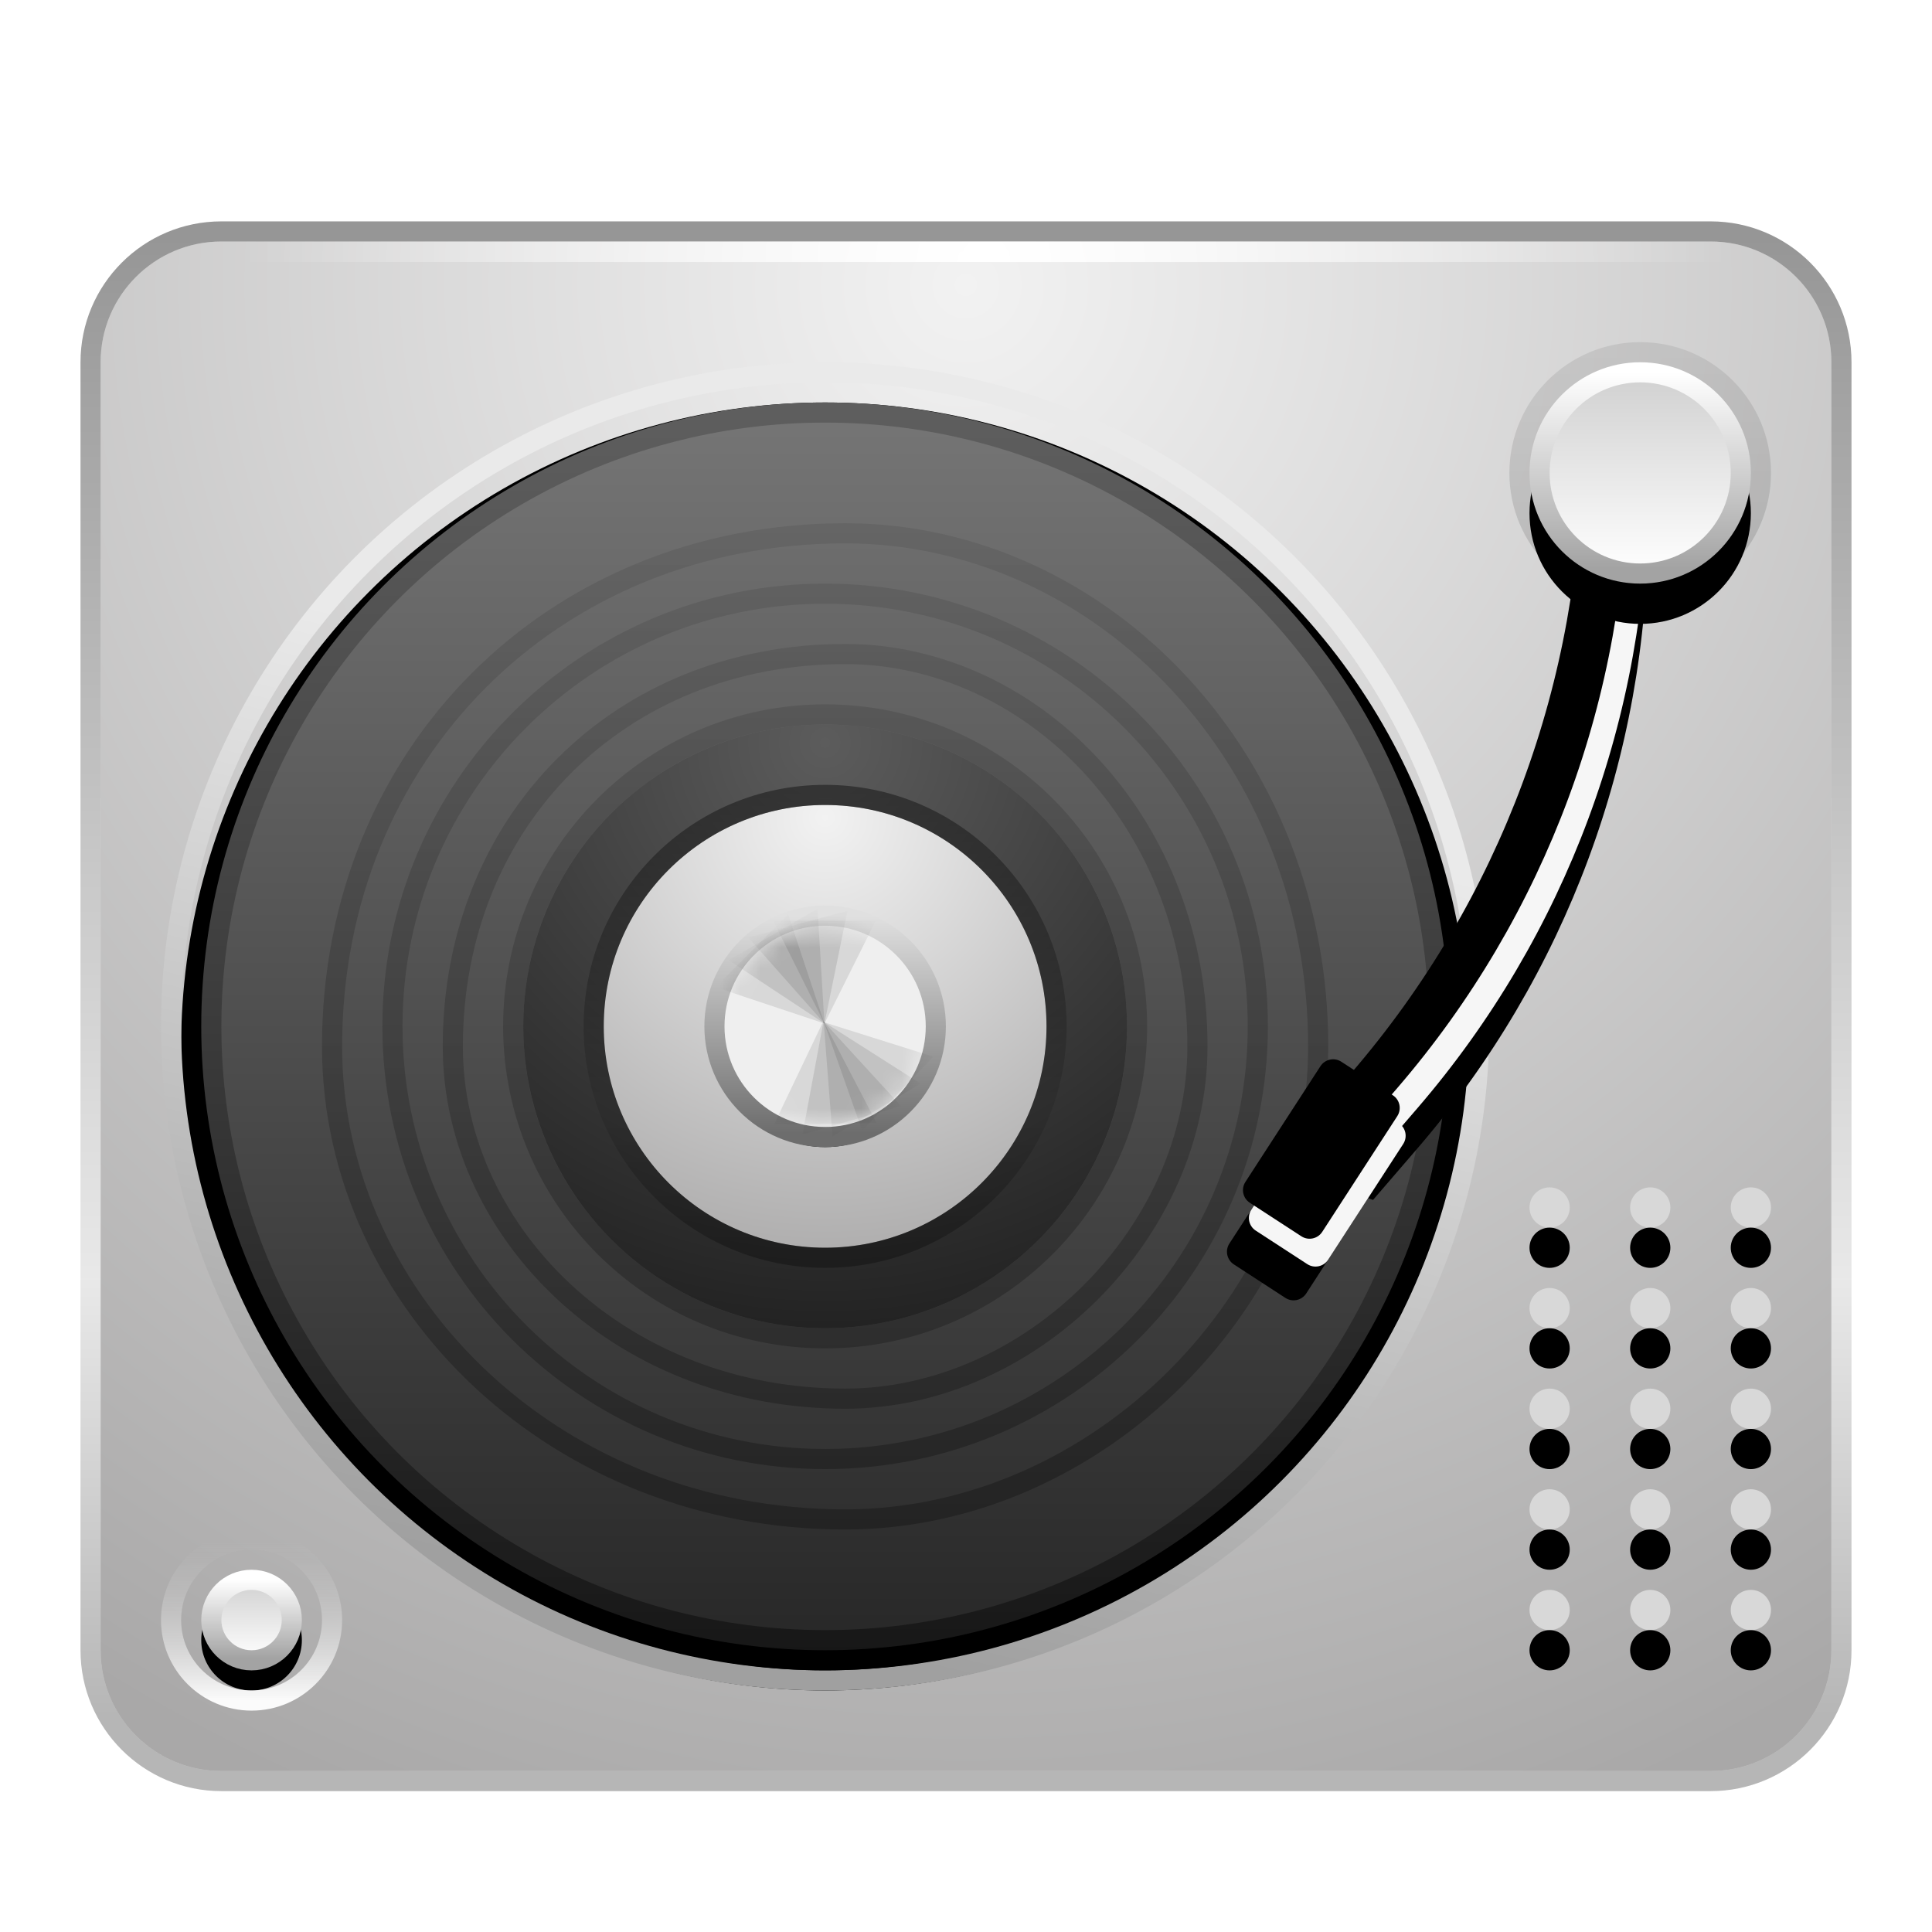 <svg xmlns="http://www.w3.org/2000/svg" xmlns:xlink="http://www.w3.org/1999/xlink" width="96" height="96" viewBox="0 0 96 96">
  <defs>
    <filter id="deepin-music-a" width="128.7%" height="132.5%" x="-14.1%" y="-16.2%" filterUnits="objectBoundingBox">
      <feOffset dy="2" in="SourceAlpha" result="shadowOffsetOuter1"/>
      <feGaussianBlur in="shadowOffsetOuter1" result="shadowBlurOuter1" stdDeviation="2"/>
      <feColorMatrix in="shadowBlurOuter1" result="shadowMatrixOuter1" values="0 0 0 0 0   0 0 0 0 0   0 0 0 0 0  0 0 0 0.2 0"/>
      <feMerge>
        <feMergeNode in="shadowMatrixOuter1"/>
        <feMergeNode in="SourceGraphic"/>
      </feMerge>
    </filter>
    <radialGradient id="deepin-music-b" cx="50%" cy="2.951%" r="107.025%" fx="50%" fy="2.951%" gradientTransform="matrix(0 1 -.884 0 .526 -.47)">
      <stop offset="0%" stop-color="#F2F2F2"/>
      <stop offset="100%" stop-color="#A9A8A8"/>
    </radialGradient>
    <linearGradient id="deepin-music-c" x1="50%" x2="50%" y1="0%" y2="96.08%">
      <stop offset="0%" stop-opacity=".411"/>
      <stop offset="70.55%" stop-opacity=".088"/>
      <stop offset="100%" stop-opacity=".285"/>
    </linearGradient>
    <radialGradient id="deepin-music-d" cx="50%" cy="100%" r="3744.474%" fx="50%" fy="100%" gradientTransform="matrix(.013 0 0 1 .493 0)">
      <stop offset="0%" stop-color="#FFF"/>
      <stop offset="100%" stop-color="#FFF" stop-opacity="0"/>
    </radialGradient>
    <linearGradient id="deepin-music-g" x1="59.543%" x2="43.53%" y1="29.192%" y2="96.03%">
      <stop offset="0%" stop-color="#EAEAEA"/>
      <stop offset="100%" stop-color="#A0A0A0"/>
    </linearGradient>
    <circle id="deepin-music-f" cx="32.704" cy="32.409" r="32"/>
    <filter id="deepin-music-e" width="118.8%" height="118.8%" x="-9.4%" y="-7.8%" filterUnits="objectBoundingBox">
      <feMorphology in="SourceAlpha" operator="dilate" radius="1" result="shadowSpreadOuter1"/>
      <feOffset dy="1" in="shadowSpreadOuter1" result="shadowOffsetOuter1"/>
      <feGaussianBlur in="shadowOffsetOuter1" result="shadowBlurOuter1" stdDeviation="1.5"/>
      <feComposite in="shadowBlurOuter1" in2="SourceAlpha" operator="out" result="shadowBlurOuter1"/>
      <feColorMatrix in="shadowBlurOuter1" values="0 0 0 0 0   0 0 0 0 0   0 0 0 0 0  0 0 0 0.319 0"/>
    </filter>
    <linearGradient id="deepin-music-j" x1="50%" x2="50%" y1="-2.17%" y2="102.17%">
      <stop offset="0%" stop-color="#777"/>
      <stop offset="100%" stop-color="#262626"/>
    </linearGradient>
    <linearGradient id="deepin-music-k" x1="55.714%" x2="55.714%" y1="-1.151%" y2="100.931%">
      <stop offset="0%" stop-color="#5F5F5F"/>
      <stop offset="100%" stop-color="#171717"/>
    </linearGradient>
    <circle id="deepin-music-i" cx="32.704" cy="32.409" r="30"/>
    <filter id="deepin-music-h" width="121.7%" height="121.7%" x="-10.8%" y="-7.5%" filterUnits="objectBoundingBox">
      <feMorphology in="SourceAlpha" operator="dilate" radius="1" result="shadowSpreadOuter1"/>
      <feOffset dy="2" in="shadowSpreadOuter1" result="shadowOffsetOuter1"/>
      <feGaussianBlur in="shadowOffsetOuter1" result="shadowBlurOuter1" stdDeviation="1.5"/>
      <feComposite in="shadowBlurOuter1" in2="SourceAlpha" operator="out" result="shadowBlurOuter1"/>
      <feColorMatrix in="shadowBlurOuter1" values="0 0 0 0 0   0 0 0 0 0   0 0 0 0 0  0 0 0 0.2 0"/>
    </filter>
    <linearGradient id="deepin-music-l" x1="50%" x2="50%" y1="0%" y2="98.943%">
      <stop offset="0%" stop-opacity=".082"/>
      <stop offset="100%" stop-opacity=".258"/>
    </linearGradient>
    <radialGradient id="deepin-music-m" cx="50%" cy="2.951%" r="107.025%" fx="50%" fy="2.951%">
      <stop offset="0%" stop-color="#5C5C5C"/>
      <stop offset="100%" stop-color="#1D1D1D"/>
    </radialGradient>
    <radialGradient id="deepin-music-n" cx="50%" cy="2.951%" r="107.025%" fx="50%" fy="2.951%">
      <stop offset="0%" stop-color="#F2F2F2"/>
      <stop offset="100%" stop-color="#A9A8A8"/>
    </radialGradient>
    <linearGradient id="deepin-music-o" x1="50%" x2="50%" y1="0%" y2="96.08%">
      <stop offset="0%" stop-opacity=".411"/>
      <stop offset="70.55%" stop-opacity=".088"/>
      <stop offset="100%" stop-opacity=".285"/>
    </linearGradient>
    <linearGradient id="deepin-music-r" x1="50%" x2="50%" y1="0%" y2="100%">
      <stop offset="0%" stop-color="#E0E0E0"/>
      <stop offset="98.421%" stop-color="#6D6D6D"/>
    </linearGradient>
    <circle id="deepin-music-p" cx="32.704" cy="32.409" r="5"/>
    <filter id="deepin-music-q" width="190%" height="190%" x="-45%" y="-35%" filterUnits="objectBoundingBox">
      <feMorphology in="SourceAlpha" operator="dilate" radius="1" result="shadowSpreadOuter1"/>
      <feOffset dy="1" in="shadowSpreadOuter1" result="shadowOffsetOuter1"/>
      <feGaussianBlur in="shadowOffsetOuter1" result="shadowBlurOuter1" stdDeviation="1"/>
      <feComposite in="shadowBlurOuter1" in2="SourceAlpha" operator="out" result="shadowBlurOuter1"/>
      <feColorMatrix in="shadowBlurOuter1" values="0 0 0 0 0   0 0 0 0 0   0 0 0 0 0  0 0 0 0.292 0"/>
    </filter>
    <path id="deepin-music-u" d="M75.356,11.649 L77.632,11.649 L77.632,12.724 C77.632,24.042 73.57,34.984 66.184,43.56 L63.977,46.122 L63.977,46.122 L61.701,45.362 L63.908,42.8 C71.294,34.224 75.356,23.283 75.356,11.965 L75.356,11.649 L75.356,11.649 Z"/>
    <filter id="deepin-music-t" width="169%" height="131.9%" x="-34.5%" y="-10.2%" filterUnits="objectBoundingBox">
      <feOffset dy="2" in="SourceAlpha" result="shadowOffsetOuter1"/>
      <feGaussianBlur in="shadowOffsetOuter1" result="shadowBlurOuter1" stdDeviation="1.5"/>
      <feColorMatrix in="shadowBlurOuter1" values="0 0 0 0 0   0 0 0 0 0   0 0 0 0 0  0 0 0 0.647 0"/>
    </filter>
    <filter id="deepin-music-v" width="143.9%" height="120.3%" x="-22%" y="-4.4%" filterUnits="objectBoundingBox">
      <feOffset dx="-1" dy="-1" in="SourceAlpha" result="shadowOffsetInner1"/>
      <feComposite in="shadowOffsetInner1" in2="SourceAlpha" k2="-1" k3="1" operator="arithmetic" result="shadowInnerInner1"/>
      <feColorMatrix in="shadowInnerInner1" values="0 0 0 0 0   0 0 0 0 0   0 0 0 0 0  0 0 0 0.203 0"/>
    </filter>
    <linearGradient id="deepin-music-y" x1="50%" x2="50%" y1="0%" y2="100%">
      <stop offset="0%" stop-color="#D0D0D0"/>
      <stop offset="100%" stop-color="#FFF"/>
    </linearGradient>
    <linearGradient id="deepin-music-z" x1="50%" x2="50%" y1="0%" y2="97.55%">
      <stop offset="0%" stop-color="#FFF"/>
      <stop offset="100%" stop-color="#A3A3A3"/>
    </linearGradient>
    <linearGradient id="deepin-music-A" x1="50%" x2="50%" y1="0%" y2="100%">
      <stop offset="0%" stop-opacity=".079"/>
      <stop offset="100%" stop-opacity=".138"/>
    </linearGradient>
    <circle id="deepin-music-x" cx="77.25" cy="12" r="5.5"/>
    <filter id="deepin-music-w" width="200%" height="200%" x="-50%" y="-31.8%" filterUnits="objectBoundingBox">
      <feOffset dy="2" in="SourceAlpha" result="shadowOffsetOuter1"/>
      <feGaussianBlur in="shadowOffsetOuter1" result="shadowBlurOuter1" stdDeviation="1.5"/>
      <feComposite in="shadowBlurOuter1" in2="SourceAlpha" operator="out" result="shadowBlurOuter1"/>
      <feColorMatrix in="shadowBlurOuter1" values="0 0 0 0 0   0 0 0 0 0   0 0 0 0 0  0 0 0 0.69 0"/>
    </filter>
    <circle id="deepin-music-C" cx="3.445" cy="3.916" r="2.5"/>
    <filter id="deepin-music-B" width="240%" height="240%" x="-70%" y="-50%" filterUnits="objectBoundingBox">
      <feOffset dy="1" in="SourceAlpha" result="shadowOffsetOuter1"/>
      <feGaussianBlur in="shadowOffsetOuter1" result="shadowBlurOuter1" stdDeviation="1"/>
      <feComposite in="shadowBlurOuter1" in2="SourceAlpha" operator="out" result="shadowBlurOuter1"/>
      <feColorMatrix in="shadowBlurOuter1" values="0 0 0 0 0   0 0 0 0 0   0 0 0 0 0  0 0 0 0.545 0"/>
    </filter>
    <linearGradient id="deepin-music-D" x1="50%" x2="50%" y1="0%" y2="100%">
      <stop offset="0%" stop-color="#C3C3C3" stop-opacity="0"/>
      <stop offset="100%" stop-color="#FBFBFB"/>
    </linearGradient>
    <path id="deepin-music-F" d="M60.172,42.799 L63.226,42.802 C63.64,42.802 63.975,43.137 63.976,43.551 L63.98,50.405 C63.981,50.819 63.645,51.155 63.231,51.155 C63.23,51.155 63.23,51.155 63.23,51.155 L60.176,51.153 C59.762,51.153 59.427,50.817 59.427,50.403 L59.422,43.55 C59.422,43.136 59.757,42.8 60.171,42.799 C60.172,42.799 60.172,42.799 60.172,42.799 Z"/>
    <filter id="deepin-music-E" width="275.4%" height="219.7%" x="-87.7%" y="-47.9%" filterUnits="objectBoundingBox">
      <feOffset dy="2" in="SourceAlpha" result="shadowOffsetOuter1"/>
      <feGaussianBlur in="shadowOffsetOuter1" result="shadowBlurOuter1" stdDeviation="1"/>
      <feColorMatrix in="shadowBlurOuter1" result="shadowMatrixOuter1" values="0 0 0 0 0   0 0 0 0 0   0 0 0 0 0  0 0 0 0.212 0"/>
      <feOffset in="SourceAlpha" result="shadowOffsetOuter2"/>
      <feGaussianBlur in="shadowOffsetOuter2" result="shadowBlurOuter2" stdDeviation="1"/>
      <feColorMatrix in="shadowBlurOuter2" result="shadowMatrixOuter2" values="0 0 0 0 0   0 0 0 0 0   0 0 0 0 0  0 0 0 0.312 0"/>
      <feMerge>
        <feMergeNode in="shadowMatrixOuter1"/>
        <feMergeNode in="shadowMatrixOuter2"/>
      </feMerge>
    </filter>
    <filter id="deepin-music-G" width="231.6%" height="195.7%" x="-65.8%" y="-35.9%" filterUnits="objectBoundingBox">
      <feGaussianBlur in="SourceAlpha" result="shadowBlurInner1" stdDeviation=".5"/>
      <feOffset dx="-1" dy="-1" in="shadowBlurInner1" result="shadowOffsetInner1"/>
      <feComposite in="shadowOffsetInner1" in2="SourceAlpha" k2="-1" k3="1" operator="arithmetic" result="shadowInnerInner1"/>
      <feColorMatrix in="shadowInnerInner1" values="0 0 0 0 0   0 0 0 0 0   0 0 0 0 0  0 0 0 0.381 0"/>
    </filter>
    <circle id="deepin-music-H" cx="1" cy="6" r="1"/>
    <filter id="deepin-music-I" width="300%" height="300%" x="-100%" y="-100%" filterUnits="objectBoundingBox">
      <feGaussianBlur in="SourceAlpha" result="shadowBlurInner1" stdDeviation="1"/>
      <feOffset dy="2" in="shadowBlurInner1" result="shadowOffsetInner1"/>
      <feComposite in="shadowOffsetInner1" in2="SourceAlpha" k2="-1" k3="1" operator="arithmetic" result="shadowInnerInner1"/>
      <feColorMatrix in="shadowInnerInner1" values="0 0 0 0 0   0 0 0 0 0   0 0 0 0 0  0 0 0 0.627 0"/>
    </filter>
    <circle id="deepin-music-J" cx="1" cy="11" r="1"/>
    <filter id="deepin-music-K" width="300%" height="300%" x="-100%" y="-100%" filterUnits="objectBoundingBox">
      <feGaussianBlur in="SourceAlpha" result="shadowBlurInner1" stdDeviation="1"/>
      <feOffset dy="2" in="shadowBlurInner1" result="shadowOffsetInner1"/>
      <feComposite in="shadowOffsetInner1" in2="SourceAlpha" k2="-1" k3="1" operator="arithmetic" result="shadowInnerInner1"/>
      <feColorMatrix in="shadowInnerInner1" values="0 0 0 0 0   0 0 0 0 0   0 0 0 0 0  0 0 0 0.627 0"/>
    </filter>
    <circle id="deepin-music-L" cx="1" cy="16" r="1"/>
    <filter id="deepin-music-M" width="300%" height="300%" x="-100%" y="-100%" filterUnits="objectBoundingBox">
      <feGaussianBlur in="SourceAlpha" result="shadowBlurInner1" stdDeviation="1"/>
      <feOffset dy="2" in="shadowBlurInner1" result="shadowOffsetInner1"/>
      <feComposite in="shadowOffsetInner1" in2="SourceAlpha" k2="-1" k3="1" operator="arithmetic" result="shadowInnerInner1"/>
      <feColorMatrix in="shadowInnerInner1" values="0 0 0 0 0   0 0 0 0 0   0 0 0 0 0  0 0 0 0.627 0"/>
    </filter>
    <circle id="deepin-music-N" cx="1" cy="21" r="1"/>
    <filter id="deepin-music-O" width="300%" height="300%" x="-100%" y="-100%" filterUnits="objectBoundingBox">
      <feGaussianBlur in="SourceAlpha" result="shadowBlurInner1" stdDeviation="1"/>
      <feOffset dy="2" in="shadowBlurInner1" result="shadowOffsetInner1"/>
      <feComposite in="shadowOffsetInner1" in2="SourceAlpha" k2="-1" k3="1" operator="arithmetic" result="shadowInnerInner1"/>
      <feColorMatrix in="shadowInnerInner1" values="0 0 0 0 0   0 0 0 0 0   0 0 0 0 0  0 0 0 0.627 0"/>
    </filter>
    <circle id="deepin-music-P" cx="1" cy="1" r="1"/>
    <filter id="deepin-music-Q" width="300%" height="300%" x="-100%" y="-100%" filterUnits="objectBoundingBox">
      <feGaussianBlur in="SourceAlpha" result="shadowBlurInner1" stdDeviation="1"/>
      <feOffset dy="2" in="shadowBlurInner1" result="shadowOffsetInner1"/>
      <feComposite in="shadowOffsetInner1" in2="SourceAlpha" k2="-1" k3="1" operator="arithmetic" result="shadowInnerInner1"/>
      <feColorMatrix in="shadowInnerInner1" values="0 0 0 0 0   0 0 0 0 0   0 0 0 0 0  0 0 0 0.627 0"/>
    </filter>
    <circle id="deepin-music-R" cx="1" cy="6" r="1"/>
    <filter id="deepin-music-S" width="300%" height="300%" x="-100%" y="-100%" filterUnits="objectBoundingBox">
      <feGaussianBlur in="SourceAlpha" result="shadowBlurInner1" stdDeviation="1"/>
      <feOffset dy="2" in="shadowBlurInner1" result="shadowOffsetInner1"/>
      <feComposite in="shadowOffsetInner1" in2="SourceAlpha" k2="-1" k3="1" operator="arithmetic" result="shadowInnerInner1"/>
      <feColorMatrix in="shadowInnerInner1" values="0 0 0 0 0   0 0 0 0 0   0 0 0 0 0  0 0 0 0.627 0"/>
    </filter>
    <circle id="deepin-music-T" cx="1" cy="11" r="1"/>
    <filter id="deepin-music-U" width="300%" height="300%" x="-100%" y="-100%" filterUnits="objectBoundingBox">
      <feGaussianBlur in="SourceAlpha" result="shadowBlurInner1" stdDeviation="1"/>
      <feOffset dy="2" in="shadowBlurInner1" result="shadowOffsetInner1"/>
      <feComposite in="shadowOffsetInner1" in2="SourceAlpha" k2="-1" k3="1" operator="arithmetic" result="shadowInnerInner1"/>
      <feColorMatrix in="shadowInnerInner1" values="0 0 0 0 0   0 0 0 0 0   0 0 0 0 0  0 0 0 0.627 0"/>
    </filter>
    <circle id="deepin-music-V" cx="1" cy="16" r="1"/>
    <filter id="deepin-music-W" width="300%" height="300%" x="-100%" y="-100%" filterUnits="objectBoundingBox">
      <feGaussianBlur in="SourceAlpha" result="shadowBlurInner1" stdDeviation="1"/>
      <feOffset dy="2" in="shadowBlurInner1" result="shadowOffsetInner1"/>
      <feComposite in="shadowOffsetInner1" in2="SourceAlpha" k2="-1" k3="1" operator="arithmetic" result="shadowInnerInner1"/>
      <feColorMatrix in="shadowInnerInner1" values="0 0 0 0 0   0 0 0 0 0   0 0 0 0 0  0 0 0 0.627 0"/>
    </filter>
    <circle id="deepin-music-X" cx="1" cy="21" r="1"/>
    <filter id="deepin-music-Y" width="300%" height="300%" x="-100%" y="-100%" filterUnits="objectBoundingBox">
      <feGaussianBlur in="SourceAlpha" result="shadowBlurInner1" stdDeviation="1"/>
      <feOffset dy="2" in="shadowBlurInner1" result="shadowOffsetInner1"/>
      <feComposite in="shadowOffsetInner1" in2="SourceAlpha" k2="-1" k3="1" operator="arithmetic" result="shadowInnerInner1"/>
      <feColorMatrix in="shadowInnerInner1" values="0 0 0 0 0   0 0 0 0 0   0 0 0 0 0  0 0 0 0.627 0"/>
    </filter>
    <circle id="deepin-music-Z" cx="1" cy="1" r="1"/>
    <filter id="deepin-music-aa" width="300%" height="300%" x="-100%" y="-100%" filterUnits="objectBoundingBox">
      <feGaussianBlur in="SourceAlpha" result="shadowBlurInner1" stdDeviation="1"/>
      <feOffset dy="2" in="shadowBlurInner1" result="shadowOffsetInner1"/>
      <feComposite in="shadowOffsetInner1" in2="SourceAlpha" k2="-1" k3="1" operator="arithmetic" result="shadowInnerInner1"/>
      <feColorMatrix in="shadowInnerInner1" values="0 0 0 0 0   0 0 0 0 0   0 0 0 0 0  0 0 0 0.627 0"/>
    </filter>
    <circle id="deepin-music-ab" cx="1.072" cy="6.396" r="1"/>
    <filter id="deepin-music-ac" width="300%" height="300%" x="-100%" y="-100%" filterUnits="objectBoundingBox">
      <feGaussianBlur in="SourceAlpha" result="shadowBlurInner1" stdDeviation="1"/>
      <feOffset dy="2" in="shadowBlurInner1" result="shadowOffsetInner1"/>
      <feComposite in="shadowOffsetInner1" in2="SourceAlpha" k2="-1" k3="1" operator="arithmetic" result="shadowInnerInner1"/>
      <feColorMatrix in="shadowInnerInner1" values="0 0 0 0 0   0 0 0 0 0   0 0 0 0 0  0 0 0 0.627 0"/>
    </filter>
    <circle id="deepin-music-ad" cx="1.072" cy="11.396" r="1"/>
    <filter id="deepin-music-ae" width="300%" height="300%" x="-100%" y="-100%" filterUnits="objectBoundingBox">
      <feGaussianBlur in="SourceAlpha" result="shadowBlurInner1" stdDeviation="1"/>
      <feOffset dy="2" in="shadowBlurInner1" result="shadowOffsetInner1"/>
      <feComposite in="shadowOffsetInner1" in2="SourceAlpha" k2="-1" k3="1" operator="arithmetic" result="shadowInnerInner1"/>
      <feColorMatrix in="shadowInnerInner1" values="0 0 0 0 0   0 0 0 0 0   0 0 0 0 0  0 0 0 0.627 0"/>
    </filter>
    <circle id="deepin-music-af" cx="1.072" cy="16.396" r="1"/>
    <filter id="deepin-music-ag" width="300%" height="300%" x="-100%" y="-100%" filterUnits="objectBoundingBox">
      <feGaussianBlur in="SourceAlpha" result="shadowBlurInner1" stdDeviation="1"/>
      <feOffset dy="2" in="shadowBlurInner1" result="shadowOffsetInner1"/>
      <feComposite in="shadowOffsetInner1" in2="SourceAlpha" k2="-1" k3="1" operator="arithmetic" result="shadowInnerInner1"/>
      <feColorMatrix in="shadowInnerInner1" values="0 0 0 0 0   0 0 0 0 0   0 0 0 0 0  0 0 0 0.627 0"/>
    </filter>
    <circle id="deepin-music-ah" cx="1.072" cy="21.396" r="1"/>
    <filter id="deepin-music-ai" width="300%" height="300%" x="-100%" y="-100%" filterUnits="objectBoundingBox">
      <feGaussianBlur in="SourceAlpha" result="shadowBlurInner1" stdDeviation="1"/>
      <feOffset dy="2" in="shadowBlurInner1" result="shadowOffsetInner1"/>
      <feComposite in="shadowOffsetInner1" in2="SourceAlpha" k2="-1" k3="1" operator="arithmetic" result="shadowInnerInner1"/>
      <feColorMatrix in="shadowInnerInner1" values="0 0 0 0 0   0 0 0 0 0   0 0 0 0 0  0 0 0 0.627 0"/>
    </filter>
    <circle id="deepin-music-aj" cx="1.072" cy="1.396" r="1"/>
    <filter id="deepin-music-ak" width="300%" height="300%" x="-100%" y="-100%" filterUnits="objectBoundingBox">
      <feGaussianBlur in="SourceAlpha" result="shadowBlurInner1" stdDeviation="1"/>
      <feOffset dy="2" in="shadowBlurInner1" result="shadowOffsetInner1"/>
      <feComposite in="shadowOffsetInner1" in2="SourceAlpha" k2="-1" k3="1" operator="arithmetic" result="shadowInnerInner1"/>
      <feColorMatrix in="shadowInnerInner1" values="0 0 0 0 0   0 0 0 0 0   0 0 0 0 0  0 0 0 0.627 0"/>
    </filter>
  </defs>
  <g fill="none" fill-rule="evenodd" filter="url(#deepin-music-a)" transform="translate(4.25 9.5)">
    <path fill="url(#deepin-music-b)" d="M6.75,0.5 L80.75,0.5 C84.064,0.5 86.75,3.186 86.75,6.5 L86.75,70.5 C86.75,73.814 84.064,76.5 80.75,76.5 L6.75,76.5 C3.436,76.5 0.75,73.814 0.75,70.5 L0.75,6.5 C0.75,3.186 3.436,0.5 6.75,0.5 Z"/>
    <path stroke="url(#deepin-music-c)" d="M80.75,4.4408921e-16 C82.545,4.4408921e-16 84.17,0.728 85.346,1.904 C86.522,3.08 87.25,4.705 87.25,6.5 L87.25,6.5 L87.25,70.5 C87.25,72.295 86.522,73.92 85.346,75.096 C84.17,76.272 82.545,77 80.75,77 L80.75,77 L6.75,77 C4.955,77 3.33,76.272 2.154,75.096 C0.978,73.92 0.25,72.295 0.25,70.5 L0.25,70.5 L0.25,6.5 C0.25,4.705 0.978,3.08 2.154,1.904 C3.33,0.728 4.955,-2.22044605e-16 6.75,0 L6.75,0 Z"/>
    <rect width="75.862" height="1.013" x="6.828" y=".506" fill="url(#deepin-music-d)" fill-rule="nonzero"/>
    <g transform="translate(4.046 7.09)">
      <use fill="#000" filter="url(#deepin-music-e)" xlink:href="#deepin-music-f"/>
      <circle cx="32.704" cy="32.409" r="32.5" stroke="url(#deepin-music-g)"/>
      <g fill-rule="nonzero">
        <use fill="#000" filter="url(#deepin-music-h)" xlink:href="#deepin-music-i"/>
        <circle cx="32.704" cy="32.409" r="30.5" fill="url(#deepin-music-j)" fill-rule="evenodd" stroke="url(#deepin-music-k)"/>
      </g>
      <path stroke="url(#deepin-music-l)" d="M33.704,7.909 C40.074,7.909 46.048,10.745 50.38,15.453 C54.555,19.991 57.204,26.267 57.204,33.409 C57.204,39.67 54.464,45.547 50.153,49.858 C45.842,54.169 39.965,56.909 33.704,56.909 C26.562,56.909 20.285,54.26 15.748,50.086 C11.04,45.753 8.204,39.779 8.204,33.409 C8.204,26.139 10.948,19.767 15.505,15.21 C20.062,10.653 26.434,7.909 33.704,7.909 Z M32.704,10.909 C26.767,10.909 21.392,13.316 17.501,17.206 C13.61,21.097 11.204,26.472 11.204,32.409 C11.204,38.346 13.61,43.721 17.501,47.612 C21.392,51.503 26.767,53.909 32.704,53.909 C38.641,53.909 44.016,51.503 47.907,47.612 C51.798,43.721 54.204,38.346 54.204,32.409 C54.204,26.472 51.798,21.097 47.907,17.206 C44.016,13.316 38.641,10.909 32.704,10.909 Z M33.704,13.909 C38.415,13.909 42.892,16.074 46.14,19.704 C49.227,23.154 51.204,27.928 51.204,33.409 C51.204,38.011 49.136,42.39 45.91,45.616 C42.685,48.841 38.306,50.909 33.704,50.909 C28.223,50.909 23.449,48.932 19.999,45.845 C16.369,42.597 14.204,38.12 14.204,33.409 C14.204,27.795 16.277,22.923 19.748,19.453 C23.218,15.982 28.089,13.909 33.704,13.909 Z M32.704,16.909 C28.424,16.909 24.549,18.644 21.744,21.449 C18.939,24.254 17.204,28.129 17.204,32.409 C17.204,36.689 18.939,40.564 21.744,43.369 C24.549,46.174 28.424,47.909 32.704,47.909 C36.984,47.909 40.859,46.174 43.664,43.369 C46.469,40.564 48.204,36.689 48.204,32.409 C48.204,28.129 46.469,24.254 43.664,21.449 C40.859,18.644 36.984,16.909 32.704,16.909 Z"/>
      <circle cx="32.704" cy="32.409" r="15" fill="url(#deepin-music-m)"/>
      <circle cx="32.704" cy="32.409" r="11" fill="url(#deepin-music-n)"/>
      <path fill="url(#deepin-music-o)" fill-rule="nonzero" d="M32.704,20.409 C26.077,20.409 20.704,25.782 20.704,32.409 C20.704,39.037 26.077,44.409 32.704,44.409 C39.331,44.409 44.704,39.037 44.704,32.409 C44.704,25.782 39.331,20.409 32.704,20.409 Z M32.704,21.409 C38.779,21.409 43.704,26.334 43.704,32.409 C43.704,38.484 38.779,43.409 32.704,43.409 C26.629,43.409 21.704,38.484 21.704,32.409 C21.704,26.334 26.629,21.409 32.704,21.409 Z"/>
      <mask id="deepin-music-s" fill="#fff">
        <use xlink:href="#deepin-music-p"/>
      </mask>
      <use fill="#000" filter="url(#deepin-music-q)" xlink:href="#deepin-music-p"/>
      <circle cx="32.704" cy="32.409" r="5.5" fill="#EFEFEF" stroke="url(#deepin-music-r)"/>
      <g fill="#000" fill-opacity=".1" mask="url(#deepin-music-s)">
        <g transform="translate(26.246 26.358)">
          <polygon points="6.424 .801 8.975 5.909 3.874 5.909" transform="matrix(1 0 0 -1 0 6.71)"/>
          <polygon points="5.763 .887 8.316 5.996 3.214 5.994" transform="scale(1 -1) rotate(15 31.906 0)"/>
          <polygon points="5.147 1.142 7.701 6.25 2.599 6.247" transform="scale(1 -1) rotate(30 18.943 0)"/>
          <polygon points="4.618 1.548 7.174 6.654 2.069 6.651" transform="scale(1 -1) rotate(45 14.523 0)"/>
        </g>
      </g>
      <g fill="#000" fill-opacity=".1" mask="url(#deepin-music-s)">
        <g transform="translate(29.412 30.28)">
          <polygon points="3.253 1.862 5.803 6.97 .702 6.97" transform="scale(-1 1) rotate(1 0 -368.31)"/>
          <polygon points="3.912 1.787 6.464 6.896 1.363 6.894" transform="scale(-1 1) rotate(16 0 -23.504)"/>
          <polygon points="4.529 1.544 7.084 6.652 1.981 6.649" transform="scale(-1 1) rotate(31 0 -12.247)"/>
          <polygon points="5.064 1.148 7.62 6.255 2.516 6.251" transform="scale(-1 1) rotate(46 0 -8.238)"/>
        </g>
      </g>
    </g>
    <use fill="#000" filter="url(#deepin-music-t)" xlink:href="#deepin-music-u"/>
    <use fill="#F6F6F6" xlink:href="#deepin-music-u"/>
    <use fill="#000" filter="url(#deepin-music-v)" xlink:href="#deepin-music-u"/>
    <use fill="#000" filter="url(#deepin-music-w)" xlink:href="#deepin-music-x"/>
    <circle cx="77.25" cy="12" r="5" fill="url(#deepin-music-y)" stroke="url(#deepin-music-z)" stroke-linejoin="square"/>
    <circle cx="77.25" cy="12" r="6" stroke="url(#deepin-music-A)"/>
    <g transform="translate(4.805 65.084)">
      <use fill="#000" filter="url(#deepin-music-B)" xlink:href="#deepin-music-C"/>
      <circle cx="3.445" cy="3.916" r="2" fill="url(#deepin-music-y)" stroke="url(#deepin-music-z)" stroke-linejoin="square"/>
      <path stroke="url(#deepin-music-D)" d="M3.445,-0.084 C4.55,-0.084 5.55,0.363 6.274,1.087 C6.998,1.811 7.445,2.811 7.445,3.916 C7.445,5.02 6.998,6.02 6.274,6.744 C5.55,7.468 4.55,7.916 3.445,7.916 C2.341,7.916 1.341,7.468 0.617,6.744 C-0.107,6.02 -0.555,5.02 -0.555,3.916 C-0.555,2.811 -0.107,1.811 0.617,1.087 C1.341,0.363 2.341,-0.084 3.445,-0.084 Z"/>
    </g>
    <g transform="rotate(33 61.701 46.977)">
      <use fill="#000" filter="url(#deepin-music-E)" xlink:href="#deepin-music-F"/>
      <use fill="#F6F6F6" xlink:href="#deepin-music-F"/>
      <use fill="#000" filter="url(#deepin-music-G)" xlink:href="#deepin-music-F"/>
    </g>
    <g transform="translate(71.75 47.5)">
      <use fill="#D8D8D8" xlink:href="#deepin-music-H"/>
      <use fill="#000" filter="url(#deepin-music-I)" xlink:href="#deepin-music-H"/>
      <use fill="#D8D8D8" xlink:href="#deepin-music-J"/>
      <use fill="#000" filter="url(#deepin-music-K)" xlink:href="#deepin-music-J"/>
      <use fill="#D8D8D8" xlink:href="#deepin-music-L"/>
      <use fill="#000" filter="url(#deepin-music-M)" xlink:href="#deepin-music-L"/>
      <use fill="#D8D8D8" xlink:href="#deepin-music-N"/>
      <use fill="#000" filter="url(#deepin-music-O)" xlink:href="#deepin-music-N"/>
      <use fill="#D8D8D8" xlink:href="#deepin-music-P"/>
      <use fill="#000" filter="url(#deepin-music-Q)" xlink:href="#deepin-music-P"/>
    </g>
    <g transform="translate(76.75 47.5)">
      <use fill="#D8D8D8" xlink:href="#deepin-music-R"/>
      <use fill="#000" filter="url(#deepin-music-S)" xlink:href="#deepin-music-R"/>
      <use fill="#D8D8D8" xlink:href="#deepin-music-T"/>
      <use fill="#000" filter="url(#deepin-music-U)" xlink:href="#deepin-music-T"/>
      <use fill="#D8D8D8" xlink:href="#deepin-music-V"/>
      <use fill="#000" filter="url(#deepin-music-W)" xlink:href="#deepin-music-V"/>
      <use fill="#D8D8D8" xlink:href="#deepin-music-X"/>
      <use fill="#000" filter="url(#deepin-music-Y)" xlink:href="#deepin-music-X"/>
      <use fill="#D8D8D8" xlink:href="#deepin-music-Z"/>
      <use fill="#000" filter="url(#deepin-music-aa)" xlink:href="#deepin-music-Z"/>
    </g>
    <g transform="translate(81.678 47.104)">
      <use fill="#D8D8D8" xlink:href="#deepin-music-ab"/>
      <use fill="#000" filter="url(#deepin-music-ac)" xlink:href="#deepin-music-ab"/>
      <use fill="#D8D8D8" xlink:href="#deepin-music-ad"/>
      <use fill="#000" filter="url(#deepin-music-ae)" xlink:href="#deepin-music-ad"/>
      <use fill="#D8D8D8" xlink:href="#deepin-music-af"/>
      <use fill="#000" filter="url(#deepin-music-ag)" xlink:href="#deepin-music-af"/>
      <use fill="#D8D8D8" xlink:href="#deepin-music-ah"/>
      <use fill="#000" filter="url(#deepin-music-ai)" xlink:href="#deepin-music-ah"/>
      <use fill="#D8D8D8" xlink:href="#deepin-music-aj"/>
      <use fill="#000" filter="url(#deepin-music-ak)" xlink:href="#deepin-music-aj"/>
    </g>
  </g>
</svg>

